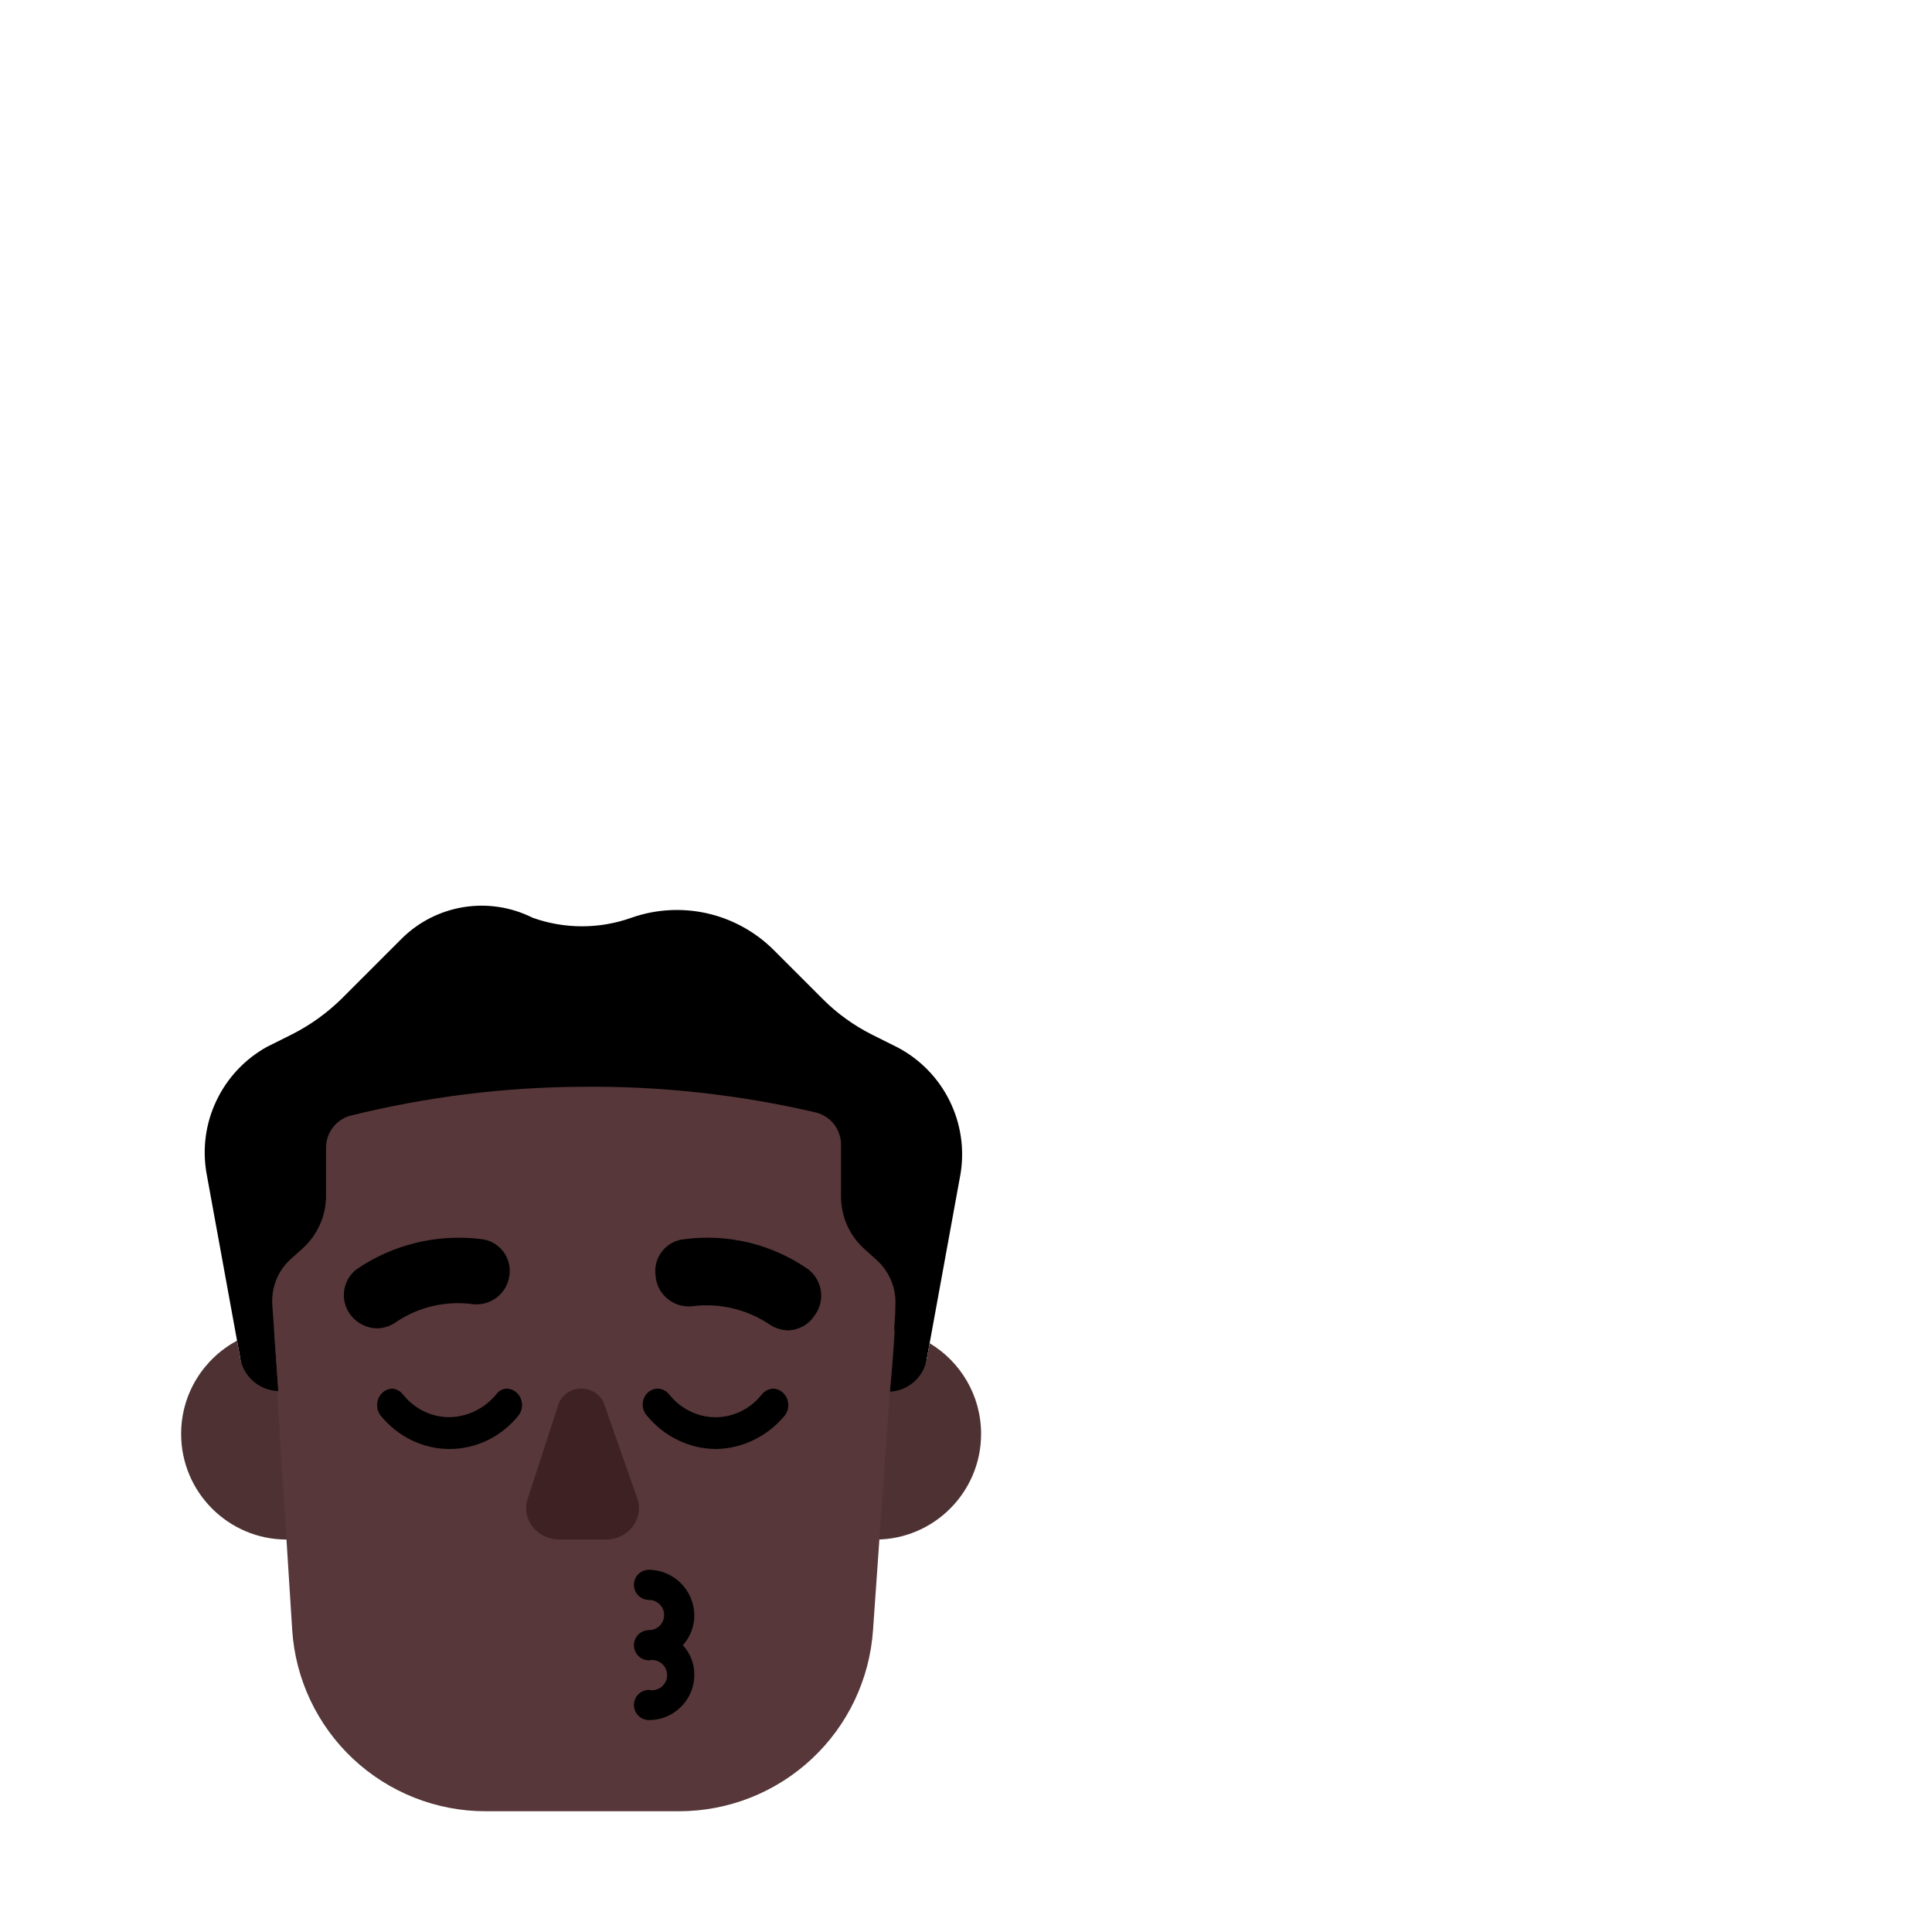 <svg width="32" height="32" viewBox="0 0 32 32" fill="none" xmlns="http://www.w3.org/2000/svg">
<path d="M14.87 17.35L14.45 17.14C14.151 16.991 13.877 16.795 13.64 16.56L12.82 15.74C12.518 15.437 12.136 15.225 11.718 15.129C11.3 15.034 10.864 15.058 10.46 15.2C9.93 15.39 9.35 15.39 8.82 15.2C8.467 15.023 8.068 14.962 7.678 15.025C7.289 15.088 6.929 15.271 6.65 15.55L5.65 16.55C5.411 16.783 5.138 16.979 4.84 17.13L4.42 17.34C4.057 17.542 3.766 17.851 3.587 18.226C3.407 18.6 3.349 19.021 3.42 19.43L3.98 22.5C4.007 22.649 4.085 23.783 4.199 23.881C4.314 23.98 4.61 24.04 4.61 24.04L14.74 24.05C14.74 24.05 15.029 23.986 15.14 23.888C15.251 23.789 15.325 22.656 15.35 22.51L15.91 19.44C15.977 19.027 15.913 18.603 15.726 18.228C15.54 17.853 15.24 17.546 14.87 17.35Z" fill="black"/>
<path d="M14.819 22.029C14.795 22.526 14.74 23.05 14.74 23.05C14.888 23.043 15.029 22.986 15.14 22.887C15.251 22.789 15.325 22.656 15.35 22.51L15.398 22.248C15.908 22.553 16.25 23.112 16.25 23.75C16.25 24.716 15.466 25.5 14.5 25.5C13.534 25.5 12.75 24.716 12.75 23.75C12.75 22.784 13.534 22 14.5 22C14.609 22 14.716 22.01 14.819 22.029ZM3.926 22.206L3.98 22.5C4.007 22.648 4.085 22.783 4.199 22.881C4.314 22.98 4.459 23.036 4.61 23.04C4.61 23.04 4.574 22.511 4.538 22.013C4.608 22.004 4.678 22 4.75 22C5.716 22 6.5 22.784 6.5 23.75C6.5 24.716 5.716 25.5 4.75 25.5C3.784 25.5 3 24.716 3 23.75C3 23.081 3.375 22.5 3.926 22.206Z" fill="#4E3233"/>
<path d="M4.589 23.039C4.596 23.039 4.603 23.04 4.61 23.04C4.61 23.04 4.55 22.17 4.51 21.61C4.501 21.468 4.524 21.326 4.577 21.194C4.631 21.063 4.714 20.945 4.82 20.85L5.01 20.68C5.133 20.569 5.232 20.433 5.299 20.282C5.367 20.13 5.401 19.966 5.4 19.8V19C5.402 18.882 5.442 18.767 5.514 18.674C5.586 18.58 5.686 18.512 5.8 18.48C7.056 18.168 8.345 18.007 9.64 18C10.949 17.987 12.255 18.131 13.53 18.43C13.643 18.462 13.744 18.53 13.816 18.624C13.888 18.717 13.928 18.832 13.93 18.95V19.81C13.929 19.976 13.963 20.14 14.03 20.292C14.097 20.444 14.196 20.579 14.32 20.69L14.52 20.87C14.626 20.965 14.708 21.083 14.762 21.214C14.816 21.346 14.839 21.488 14.83 21.63C14.83 21.671 14.829 21.713 14.828 21.757L14.46 27C14.404 27.813 14.042 28.576 13.446 29.132C12.85 29.689 12.066 29.999 11.25 30H8.05C7.234 30.002 6.448 29.692 5.851 29.135C5.255 28.578 4.893 27.814 4.84 27L4.589 23.039Z" fill="#573739"/>
<path d="M10.75 28.49C10.684 28.49 10.62 28.464 10.573 28.417C10.526 28.37 10.5 28.306 10.5 28.24C10.5 28.174 10.526 28.11 10.573 28.063C10.62 28.016 10.684 27.99 10.75 27.99C10.786 27.997 10.824 27.997 10.86 27.988C10.896 27.979 10.929 27.962 10.958 27.939C10.987 27.915 11.01 27.886 11.026 27.852C11.041 27.819 11.05 27.782 11.05 27.745C11.05 27.708 11.041 27.671 11.026 27.638C11.01 27.604 10.987 27.575 10.958 27.551C10.929 27.528 10.896 27.511 10.86 27.502C10.824 27.493 10.786 27.493 10.75 27.5C10.684 27.5 10.62 27.474 10.573 27.427C10.526 27.38 10.5 27.316 10.5 27.25C10.5 27.184 10.526 27.12 10.573 27.073C10.62 27.026 10.684 27 10.75 27C10.816 27 10.88 26.974 10.927 26.927C10.974 26.88 11 26.816 11 26.75C11 26.684 10.974 26.62 10.927 26.573C10.88 26.526 10.816 26.5 10.75 26.5C10.684 26.5 10.62 26.474 10.573 26.427C10.526 26.38 10.5 26.316 10.5 26.25C10.5 26.184 10.526 26.12 10.573 26.073C10.62 26.026 10.684 26 10.75 26C10.948 26.003 11.137 26.082 11.277 26.223C11.418 26.363 11.497 26.552 11.5 26.75C11.501 26.934 11.434 27.113 11.31 27.25C11.434 27.383 11.502 27.558 11.5 27.74C11.5 27.939 11.421 28.13 11.28 28.27C11.14 28.411 10.949 28.49 10.75 28.49Z" fill="black"/>
<path d="M9.259 23.234L8.739 24.829C8.714 24.906 8.708 24.988 8.723 25.067C8.737 25.146 8.771 25.222 8.821 25.287C8.872 25.352 8.937 25.405 9.013 25.442C9.089 25.478 9.173 25.498 9.259 25.499H9.999C10.087 25.504 10.176 25.489 10.257 25.455C10.338 25.421 10.409 25.368 10.465 25.302C10.52 25.236 10.557 25.159 10.573 25.077C10.59 24.994 10.585 24.909 10.559 24.829L9.999 23.234C9.969 23.165 9.917 23.106 9.851 23.064C9.785 23.022 9.708 23 9.629 23C9.549 23 9.472 23.022 9.406 23.064C9.34 23.106 9.289 23.165 9.259 23.234Z" fill="#3D2123"/>
<path d="M8.294 23.028C8.327 23.009 8.364 23 8.401 23C8.449 23.003 8.495 23.019 8.534 23.047C8.573 23.076 8.604 23.115 8.624 23.16C8.643 23.206 8.651 23.256 8.645 23.306C8.639 23.355 8.621 23.402 8.591 23.442C8.451 23.617 8.275 23.757 8.078 23.854C7.88 23.95 7.664 24 7.446 24C7.229 24 7.013 23.95 6.815 23.854C6.618 23.757 6.442 23.617 6.301 23.442C6.272 23.402 6.254 23.355 6.248 23.306C6.242 23.256 6.25 23.206 6.269 23.16C6.289 23.115 6.32 23.076 6.359 23.047C6.398 23.019 6.444 23.003 6.491 23C6.528 23.002 6.565 23.013 6.597 23.031C6.63 23.049 6.659 23.074 6.681 23.105C6.775 23.221 6.892 23.313 7.023 23.377C7.154 23.44 7.297 23.473 7.441 23.473C7.587 23.471 7.731 23.438 7.863 23.374C7.996 23.311 8.114 23.219 8.211 23.105C8.233 23.073 8.261 23.046 8.294 23.028Z" fill="black"/>
<path d="M12.7 23.029C12.735 23.011 12.773 23.001 12.811 23C12.859 23.003 12.905 23.019 12.944 23.048C12.983 23.076 13.014 23.115 13.034 23.16C13.053 23.206 13.06 23.256 13.055 23.306C13.049 23.356 13.031 23.403 13.001 23.442C12.858 23.616 12.682 23.755 12.483 23.851C12.285 23.947 12.07 23.998 11.851 24C11.634 23.998 11.421 23.947 11.224 23.851C11.027 23.755 10.852 23.615 10.711 23.442C10.678 23.404 10.656 23.357 10.648 23.305C10.64 23.254 10.646 23.202 10.667 23.155C10.687 23.108 10.72 23.068 10.762 23.04C10.804 23.013 10.852 22.999 10.901 23C10.938 23.002 10.974 23.013 11.007 23.031C11.04 23.049 11.069 23.075 11.091 23.105C11.185 23.221 11.302 23.314 11.433 23.377C11.564 23.441 11.707 23.474 11.851 23.474C11.996 23.474 12.139 23.441 12.27 23.377C12.401 23.314 12.517 23.221 12.611 23.105C12.635 23.073 12.665 23.047 12.7 23.029Z" fill="black"/>
<path d="M12.728 21.925C12.824 21.995 12.939 22.033 13.058 22.035C13.143 22.032 13.227 22.008 13.302 21.967C13.377 21.925 13.44 21.866 13.488 21.795C13.576 21.679 13.616 21.534 13.597 21.389C13.578 21.245 13.503 21.114 13.388 21.025C12.791 20.608 12.06 20.43 11.338 20.525C11.266 20.531 11.197 20.552 11.133 20.585C11.07 20.619 11.014 20.666 10.969 20.722C10.924 20.778 10.891 20.843 10.872 20.912C10.853 20.981 10.848 21.054 10.858 21.125C10.863 21.199 10.883 21.271 10.916 21.338C10.95 21.404 10.997 21.462 11.054 21.51C11.111 21.558 11.177 21.593 11.248 21.615C11.319 21.636 11.394 21.643 11.468 21.635C11.909 21.579 12.356 21.681 12.728 21.925ZM6.003 21.942C6.079 21.981 6.163 22.001 6.248 22.002C6.364 21.999 6.475 21.96 6.568 21.892C6.942 21.643 7.394 21.54 7.838 21.602C7.981 21.616 8.124 21.573 8.236 21.484C8.348 21.394 8.421 21.264 8.438 21.122C8.448 21.05 8.443 20.978 8.424 20.909C8.405 20.839 8.372 20.775 8.327 20.719C8.282 20.663 8.226 20.616 8.163 20.582C8.099 20.548 8.03 20.528 7.958 20.522C7.237 20.435 6.508 20.612 5.908 21.022C5.851 21.065 5.804 21.119 5.768 21.18C5.732 21.242 5.709 21.31 5.7 21.381C5.691 21.451 5.695 21.523 5.714 21.592C5.733 21.661 5.765 21.725 5.808 21.782C5.86 21.849 5.926 21.904 6.003 21.942Z" fill="black"/>
</svg>
